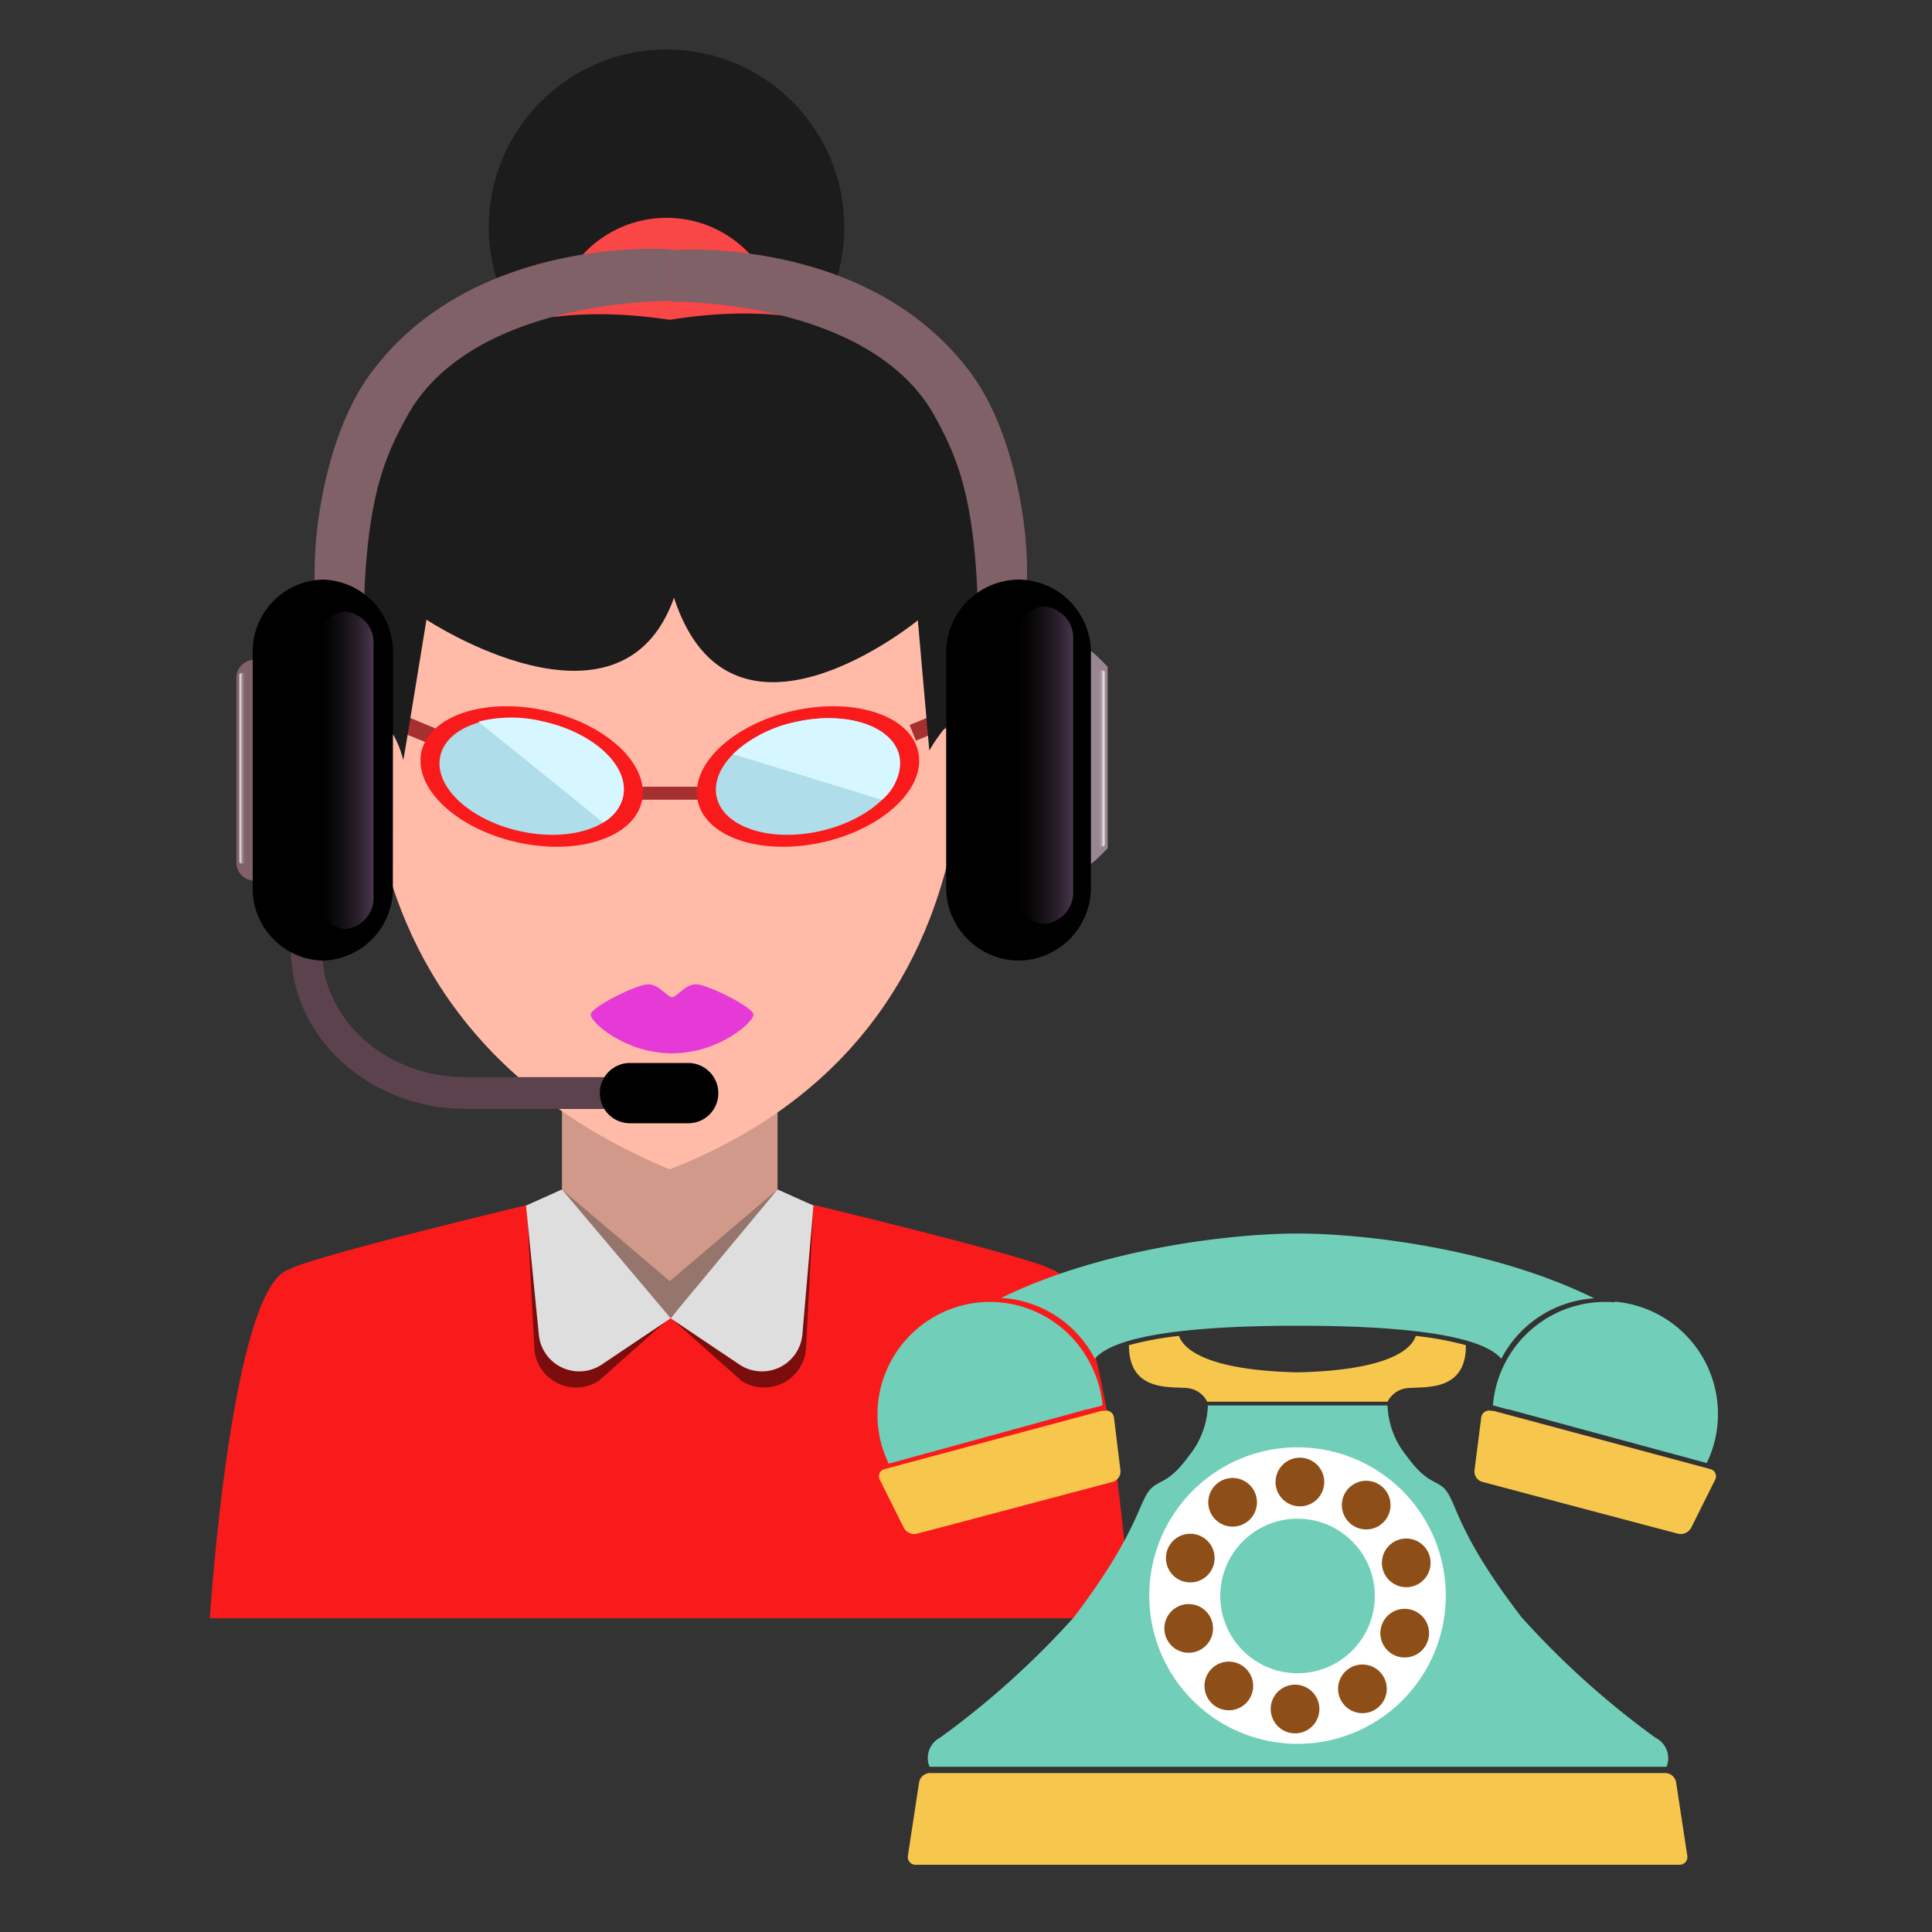 <svg xmlns="http://www.w3.org/2000/svg" xmlns:xlink="http://www.w3.org/1999/xlink" viewBox="0 0 150 150"><rect x="0" y="0" width="150" height="150" fill="#333333" stroke="none"/><defs><style>.cls-1{isolation:isolate;}.cls-2{fill:#1c1c1c;}.cls-3{fill:#f94646;}.cls-4{fill:#d1998a;}.cls-5{fill:#96756d;}.cls-6{fill:#f91b1b;}.cls-7{fill:#ffbba8;}.cls-8{fill:#a62f2f;}.cls-9{fill:#afdde9;}.cls-10{fill:#d6f7ff;}.cls-11{fill:#e63ad7;}.cls-12{opacity:0.5;}.cls-13{fill:#dedede;}.cls-14{fill:#5b424c;}.cls-15{fill:#806167;}.cls-16{fill:#9a8692;}.cls-17{mix-blend-mode:exclusion;fill:url(#linear-gradient);}.cls-18{fill:url(#linear-gradient-2);}.cls-19{fill:url(#linear-gradient-3);}.cls-20{fill:url(#linear-gradient-4);}.cls-21{fill:#f7c74d;}.cls-22{fill:#8e4e17;}.cls-23{fill:#71cfb9;}.cls-24{fill:#fff;}</style><linearGradient id="linear-gradient" x1="24.58" y1="59.8" x2="28.95" y2="59.8" gradientUnits="userSpaceOnUse"><stop offset="0"/><stop offset="0.21" stop-color="#050405"/><stop offset="0.46" stop-color="#130f14"/><stop offset="0.74" stop-color="#2b202c"/><stop offset="1" stop-color="#47364a"/></linearGradient><linearGradient id="linear-gradient-2" x1="78.8" y1="59.41" x2="83.32" y2="59.41" xlink:href="#linear-gradient"/><linearGradient id="linear-gradient-3" x1="85.27" y1="58.88" x2="85.76" y2="58.88" gradientUnits="userSpaceOnUse"><stop offset="0" stop-color="#9a8692"/><stop offset="0.19" stop-color="#9d8a95"/><stop offset="0.37" stop-color="#a795a0"/><stop offset="0.55" stop-color="#b7a8b1"/><stop offset="0.72" stop-color="#cdc3c9"/><stop offset="0.89" stop-color="#eae6e8"/><stop offset="1" stop-color="#fff"/></linearGradient><linearGradient id="linear-gradient-4" x1="18.59" y1="59.64" x2="19.08" y2="59.64" gradientUnits="userSpaceOnUse"><stop offset="0" stop-color="#fff"/><stop offset="0.06" stop-color="#efebec"/><stop offset="0.21" stop-color="#cdc1c3"/><stop offset="0.36" stop-color="#b19ea2"/><stop offset="0.52" stop-color="#9c8388"/><stop offset="0.67" stop-color="#8c7076"/><stop offset="0.83" stop-color="#83656b"/><stop offset="1" stop-color="#806167"/></linearGradient></defs><title>Artboard 2 copy 2</title><g class="cls-1"><g id="Layer_16" data-name="Layer 16"><g id="Layer_14" data-name="Layer 14"><circle class="cls-2" cx="51.75" cy="17.64" r="13.8"/><circle class="cls-3" cx="51.75" cy="25.74" r="8.83"/><rect class="cls-4" x="43.63" y="79.87" width="16.74" height="24.03"/><polygon class="cls-5" points="43.63 93.52 52 103.9 60.37 93.52 60.37 92.35 52 99.47 43.63 92.35 43.63 93.52"/><path class="cls-6" d="M16.29,125.64s1.66-25.94,6.2-27.09c1.26-.88,19.3-5.23,19.87-5.33h0c.54-.09,1-.4,1.38,0l8.31,9.09,8.31-9.09c.36-.4.84-.09,1.38,0h0c.57.1,18.61,4.45,19.87,5.33,4.54,1.15,6.2,27.09,6.2,27.09Z"/><path class="cls-7" d="M72.69,67.14c3.18.66,6.37-1.7,7.11-5.28s-1.24-7-4.43-7.66S69.5,66.47,72.69,67.14Z"/><path class="cls-7" d="M31.68,67.14c-3.19.66-6.37-1.7-7.11-5.28s1.24-7,4.43-7.66S34.87,66.47,31.68,67.14Z"/><path class="cls-7" d="M52,90.79C20.54,77.72,29.84,45.49,29.84,45.49s1.09-14.85,21.62-14.85c17.89,0,22.3,15.22,22.3,15.22S82.24,78.94,52,90.79Z"/><rect class="cls-8" x="70.28" y="55.81" width="3.06" height="1.31" transform="matrix(0.93, -0.38, 0.38, 0.93, -15.95, 31.09)"/><polygon class="cls-8" points="30.25 56.49 33.09 57.64 33.8 56.55 30.74 55.28 30.25 56.49"/><rect class="cls-8" x="49.17" y="61.08" width="5.45" height="1.01"/><ellipse class="cls-6" cx="62.73" cy="60.29" rx="8.77" ry="5.23" transform="translate(-11.73 15.29) rotate(-12.72)"/><ellipse class="cls-9" cx="62.73" cy="60.29" rx="7.27" ry="4.34" transform="translate(-11.73 15.29) rotate(-12.72)"/><path class="cls-10" d="M69.82,58.69a3.72,3.72,0,0,1-1.35,3.41L56.91,58.55a10.07,10.07,0,0,1,4.87-2.5C65.69,55.17,69.3,56.35,69.82,58.69Z"/><ellipse class="cls-6" cx="41.27" cy="60.29" rx="5.23" ry="8.77" transform="translate(-26.62 87.27) rotate(-77.28)"/><ellipse class="cls-9" cx="41.27" cy="60.29" rx="4.34" ry="7.27" transform="translate(-26.62 87.27) rotate(-77.28)"/><path class="cls-10" d="M46.83,63.86a3.17,3.17,0,0,0,1.54-2c.53-2.34-2.22-4.95-6.14-5.83a10.36,10.36,0,0,0-5.09,0Z"/><path class="cls-2" d="M76.62,54.63c-2.16-.48-4.47,3.64-4.47,3.64l-.89-10.11s-14.48,11.9-18.93-1.75c-4.15,11.68-19.22,1.7-19.22,1.7S31.23,59.69,31.31,59c-1.13-4.42-4.27-4-4.27-4S20.56,20.13,52,24.83C82.89,19.9,76.67,53.74,76.62,54.63Z"/><path class="cls-11" d="M52.18,81.78c-3.63,0-6.32-2.4-6.32-3s3.6-2.36,4.46-2.36,1.49,1,1.86,1,1-1,1.86-1,4.46,1.77,4.46,2.36S55.81,81.78,52.18,81.78Z"/><path class="cls-12" d="M43.47,93.17,52,102.31l-5.51,4.9a3.26,3.26,0,0,1-5-2.38L40.9,93.56Z"/><path class="cls-13" d="M43.63,92.35l8.44,10-5.39,3.62a3.15,3.15,0,0,1-4.84-2.3l-1-10.07Z"/><path class="cls-12" d="M60.59,93.17l-8.53,9.14,5.51,4.9a3.26,3.26,0,0,0,5-2.38l.59-11.27Z"/><path class="cls-13" d="M60.37,92.35l-8.31,10,5.39,3.62a3.15,3.15,0,0,0,4.84-2.3l.87-10.07Z"/><path class="cls-14" d="M51.17,86.1h-15c-7.49,0-13.59-5.56-13.59-12.4V62.54H25V73.7c0,5.48,5,9.93,11.12,9.93h15Z"/><path class="cls-15" d="M28.57,58.81a105.25,105.25,0,0,1-.24-13.66c.39-7,1.65-9.94,3.37-13,4.09-7.19,14.77-8.73,20.39-8.79v-4S36.77,18.14,28.77,29c-3.09,4.19-4.34,11-4.34,15.31,0,9.09.09,14.33.09,14.33Z"/><path class="cls-15" d="M75.6,58.81a104.32,104.32,0,0,0,.24-13.66c-.39-7-1.65-9.94-3.36-13C68.38,25,57.7,23.47,52.09,23.42v-4S67.4,18.14,75.4,29c3.09,4.19,4.34,11,4.34,15.31,0,9.09-.09,14.33-.09,14.33Z"/><path class="cls-15" d="M20.9,66.84a1.42,1.42,0,0,1-1.27,1.53h0a1.42,1.42,0,0,1-1.28-1.53V52.76a1.42,1.42,0,0,1,1.28-1.53h0a1.42,1.42,0,0,1,1.27,1.53Z"/><path class="cls-16" d="M86,65.86c-.84.84-1.43,1.52-2.15,1.52h0a1.43,1.43,0,0,1-1.32-1.52V51.77a1.43,1.43,0,0,1,1.32-1.52h0c.73,0,1.32.68,2.15,1.52Z"/><path d="M30.5,68.85a5.59,5.59,0,0,1-5.44,5.73h0a5.59,5.59,0,0,1-5.44-5.73V50.74A5.59,5.59,0,0,1,25.07,45h0a5.59,5.59,0,0,1,5.44,5.73Z"/><path d="M73.46,68.85a5.68,5.68,0,0,0,5.62,5.73h0a5.67,5.67,0,0,0,5.62-5.73V50.74A5.67,5.67,0,0,0,79.08,45h0a5.68,5.68,0,0,0-5.62,5.73Z"/><path class="cls-17" d="M29,69.52a2.43,2.43,0,0,1-2.19,2.61h0a2.43,2.43,0,0,1-2.18-2.61V50.09a2.43,2.43,0,0,1,2.18-2.61h0A2.43,2.43,0,0,1,29,50.09Z"/><path class="cls-18" d="M83.32,69.12a2.46,2.46,0,0,1-2.26,2.62h0a2.45,2.45,0,0,1-2.26-2.62V49.7a2.46,2.46,0,0,1,2.26-2.62h0a2.46,2.46,0,0,1,2.26,2.62Z"/><path d="M55.77,84.87a2.33,2.33,0,0,1-2.34,2.34H48.91a2.34,2.34,0,0,1-2.34-2.34h0a2.34,2.34,0,0,1,2.34-2.34h4.52a2.34,2.34,0,0,1,2.34,2.34Z"/><path class="cls-19" d="M85.76,65.6c0,.07-.11.13-.25.13h0c-.13,0-.24-.06-.24-.13V52.17c0-.07.11-.13.24-.13h0c.14,0,.25.05.25.13Z"/><path class="cls-20" d="M19.08,66.92c0,.07-.1.14-.24.14h0c-.13,0-.25-.06-.25-.14V52.37c0-.07.11-.14.25-.14h0c.14,0,.24.06.24.14Z"/><path class="cls-21" d="M131,144.07a.6.6,0,0,1-.61.71H71.1a.6.6,0,0,1-.61-.71l.87-5.7a.87.87,0,0,1,.83-.71h57.11a.87.87,0,0,1,.83.71Z"/><path class="cls-22" d="M100.69,109.45l.09,0-.09,0Z"/><path class="cls-21" d="M115,110.07a.62.62,0,0,1,.79-.53l.17,0L132.57,114l.21.06a.57.57,0,0,1,.38.83l-1.86,3.73a.93.93,0,0,1-1,.46l-2.51-.66-9.81-2.6-2.9-.77a.84.84,0,0,1-.6-.9Z"/><path class="cls-23" d="M100.74,95.77c-5,0-15.1,1.13-23,5A8.76,8.76,0,0,1,85,105.49c.93-1.08,4-2.56,15.78-2.56s14.85,1.48,15.78,2.56a8.76,8.76,0,0,1,7.21-4.69C115.84,96.89,105.74,95.77,100.74,95.77Z"/><path class="cls-23" d="M125.35,101.11a8.75,8.75,0,0,0-9.44,8v0l1.13.31.09,0,15.38,4.17a8.75,8.75,0,0,0-7.16-12.53Z"/><path class="cls-21" d="M86.49,110.07a.62.62,0,0,0-.79-.53l-.17,0L68.9,114l-.21.06a.57.57,0,0,0-.38.83l1.86,3.73a.93.93,0,0,0,1,.46l2.51-.66,9.81-2.6,2.9-.77a.84.84,0,0,0,.6-.9Z"/><path class="cls-23" d="M76.12,101.11a8.76,8.76,0,0,1,8.48,4.67,8.71,8.71,0,0,1,1,3.33v0l-1.13.31-.09,0L69,113.64a8.75,8.75,0,0,1,7.17-12.53Z"/><path class="cls-21" d="M100.74,106.55c-7.46-.17-8.93-2-9.2-2.83a24.86,24.86,0,0,0-3.89.72c0,4,3.86,3.07,4.85,3.39a1.93,1.93,0,0,1,1.23,1h14a1.93,1.93,0,0,1,1.23-1c1-.31,4.89.6,4.85-3.39a24.87,24.87,0,0,0-3.89-.72C109.66,104.57,108.2,106.38,100.74,106.55Z"/><path class="cls-23" d="M128.52,134.91a66.21,66.21,0,0,1-10.38-9.34c-5.16-6.71-5-8.94-6-10-.68-.68-1.4-.41-2.93-2.53a6.54,6.54,0,0,1-1.48-3.92H93.78a6.54,6.54,0,0,1-1.48,3.92c-1.53,2.12-2.25,1.84-2.93,2.53-1,1-.89,3.26-6,10a66.22,66.22,0,0,1-10.38,9.34,1.78,1.78,0,0,0-.82,2.26h57.22A1.78,1.78,0,0,0,128.52,134.91Z"/><path class="cls-24" d="M100.74,112.37a11.51,11.51,0,1,0,11.51,11.51A11.51,11.51,0,0,0,100.74,112.37Zm0,17.54a6,6,0,1,1,6-6A6,6,0,0,1,100.74,129.91Z"/><circle class="cls-22" cx="92.29" cy="126.43" r="1.89"/><circle class="cls-22" cx="95.4" cy="130.91" r="1.89" transform="translate(-58.73 81.09) rotate(-36.01)"/><circle class="cls-22" cx="100.55" cy="132.7" r="1.89" transform="translate(-56.73 187.31) rotate(-72)"/><circle class="cls-22" cx="105.77" cy="131.13" r="1.89" transform="translate(-35.32 39.07) rotate(-17.99)"/><circle class="cls-22" cx="109.06" cy="126.78" r="1.89" transform="translate(-57.61 140.51) rotate(-54)"/><circle class="cls-22" cx="109.18" cy="121.34" r="1.89"/><circle class="cls-22" cx="106.07" cy="116.86" r="1.89" transform="translate(-48.43 84.66) rotate(-36)"/><circle class="cls-22" cx="100.92" cy="115.07" r="1.89" transform="translate(-39.69 175.51) rotate(-72.01)"/><circle class="cls-22" cx="95.7" cy="116.64" r="1.89" transform="translate(-31.36 35.28) rotate(-18)"/><circle class="cls-22" cx="92.41" cy="120.98" r="1.89" transform="translate(-59.78 124.62) rotate(-54)"/></g></g></g></svg>